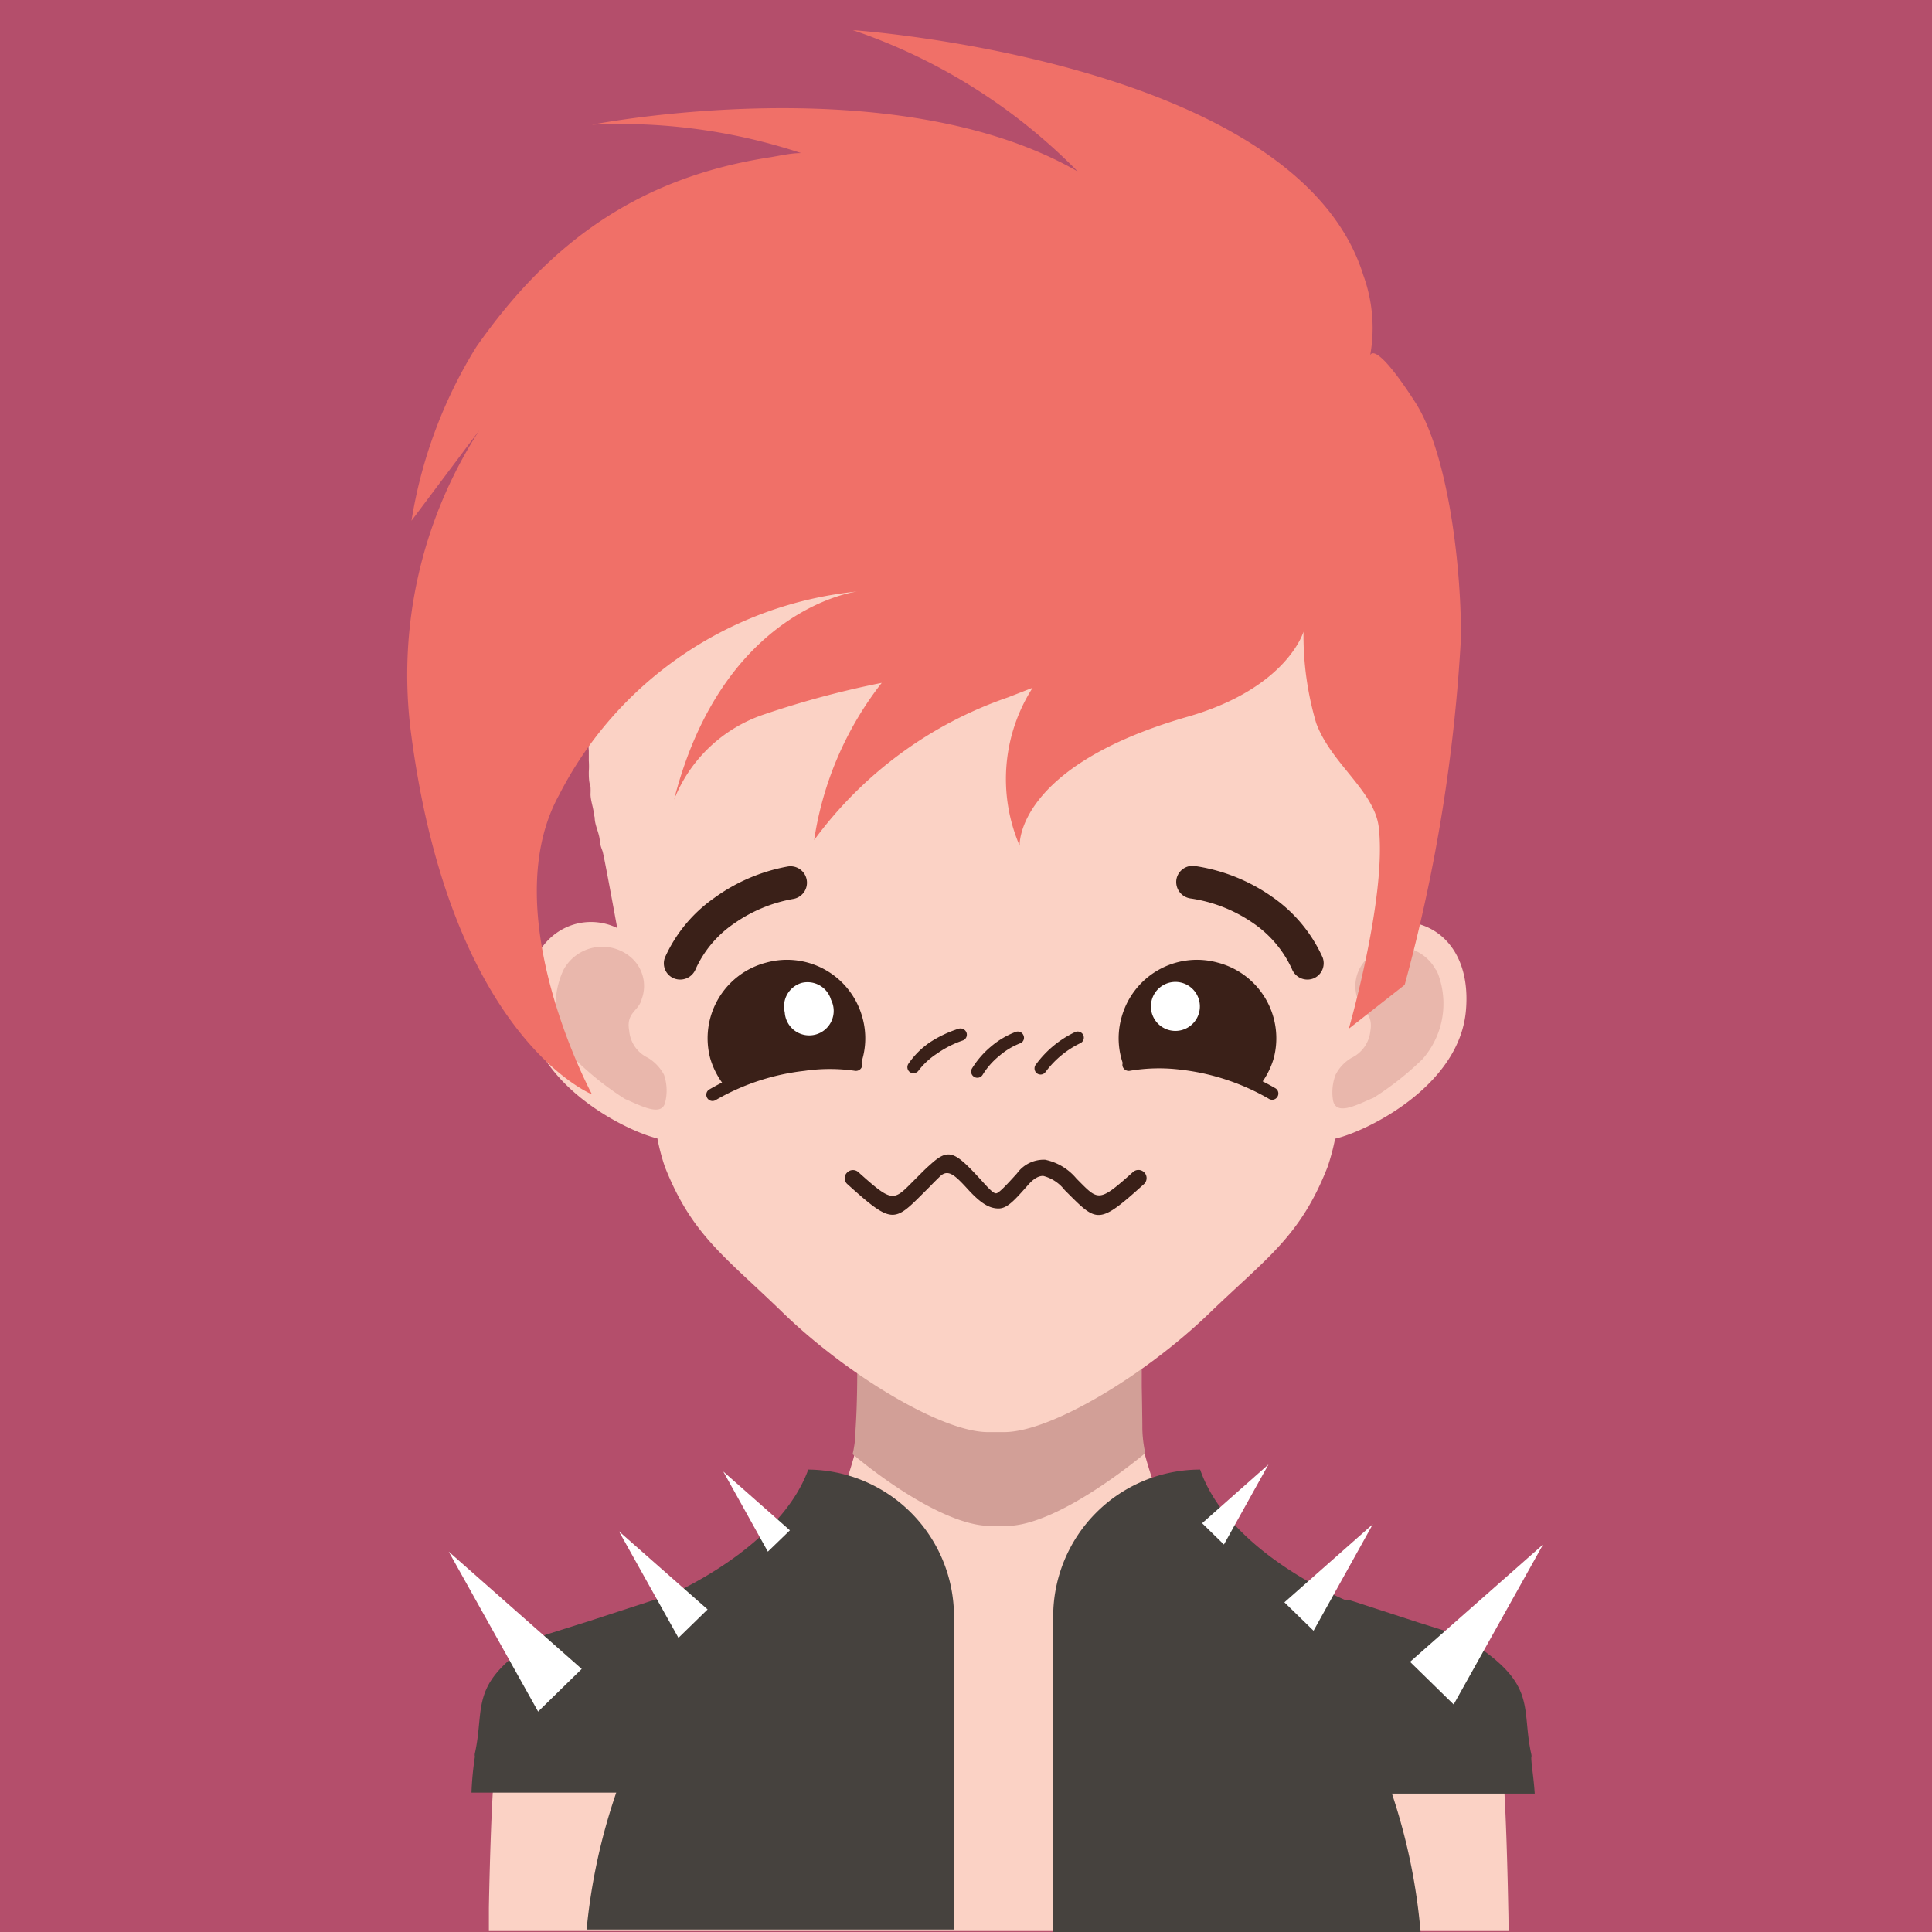 <svg xmlns="http://www.w3.org/2000/svg" viewBox="0 0 78.88 78.88"><title>marketingSales6SophiaYamadaSVG</title><g id="Layer_2" data-name="Layer 2"><g id="Layer_2-2" data-name="Layer 2"><rect width="78.88" height="78.88" style="fill:#b44e6b"/><path d="M61.58,77.93s-.1-5.74-.32-6.25c-.44-2,.34-2.92-2.76-4.85l-1.72-.56h0c-.66-.22-1.46-.48-2.29-.77l-1-.33c-.82-.29-1.64-.59-2.4-.88-.52-.19-1-.39-1.44-.56s-.67-.31-.93-.44a2.72,2.72,0,0,1-.56-.36.76.76,0,0,0-.07-.09L48,62.74a19.83,19.83,0,0,1-1.27-3.4h0a6.46,6.46,0,0,1-.12-1c0-.46,0-.93,0-1.34s0-.83,0-1.15v-.27c0-.23,0-.42,0-.56s0-.23,0-.23l.82-.72c.61-.55,1.48-1.33,2.23-2.08a8.91,8.91,0,0,0,1.67-2,1.21,1.21,0,0,0,0-.14h-.06c-.38.06-2.44.42-4.64.77-1.32.2-2.69.4-3.81.54l-1.19.14h0c-.33,0-.6,0-.8,0s-.54,0-.91,0h0l-1.25-.16c-1-.13-2.26-.31-3.45-.49s-2.17-.34-3-.49l-.55-.09c-.81-.13-1.32-.23-1.32-.23a1.46,1.46,0,0,0,.38.7s0,0,0,0c.18.23.42.51.7.82s.58.58.89.88c.94.92,2,1.83,2.47,2.26l.3.26a2,2,0,0,1,0,.23c0,.14,0,.33,0,.56v.27a2.81,2.81,0,0,1,0,.29c0,.62,0,1.39-.06,2.2a5.36,5.36,0,0,1-.12,1,20.34,20.34,0,0,1-1.26,3.41l-.08.09-.07.09a1.24,1.24,0,0,1-.23.17,8.54,8.54,0,0,1-.95.5l-1.21.5c-1.06.41-2.33.86-3.53,1.27l-.26.09c-.89.31-1.75.59-2.44.82h0L23,66.83c-3.08,1.92-2.32,2.84-2.75,4.82h0v0a.39.39,0,0,0,0,.15h0c-.2,1-.29,6.09-.29,6.09v.95H61.59C61.59,78.56,61.59,78.24,61.58,77.93Z" style="fill:#fbd2c5"/><path d="M46.76,59.33a5.14,5.14,0,0,1-.12-1c0-1.07-.06-2.09-.07-2.76a13.39,13.39,0,0,1-5.43,1.26,2.06,2.06,0,0,1-.36,0,2.23,2.23,0,0,1-.37,0A13.39,13.39,0,0,1,35,55.61c0,.67,0,1.69-.07,2.76a4.43,4.43,0,0,1-.12,1c1.73,1.44,4.07,2.93,5.62,2.93a1.77,1.77,0,0,0,.33,0h.08a1.62,1.62,0,0,0,.32,0C42.69,62.26,45,60.77,46.76,59.33Z" style="fill:#d29f97"/><path d="M56.13,37.92c.3-1.65.53-2.92.61-3.17l.09-.35c0-.15.06-.28.08-.41s.1-.41.15-.61a2.74,2.74,0,0,1,0-.28c0-.23.08-.46.11-.68s0-.21,0-.3.05-.41.07-.61,0-.31.05-.45,0-.27,0-.4a14.21,14.21,0,0,0-2.55-9.16c-2.47-3.46-5.31-7.12-11.47-7.63h-5.2c-6.17.51-9,4.17-11.48,7.63a14.21,14.21,0,0,0-2.55,9.16c0,.13,0,.27,0,.4a3.26,3.26,0,0,1,0,.45c0,.2,0,.41.07.61a2.72,2.72,0,0,1,0,.3c0,.22.08.45.12.68a2.74,2.74,0,0,0,.05.28c0,.2.08.41.14.61s.06.26.08.41.06.24.1.35.3,1.5.6,3.14c-1.65-.8-3.93.35-3.66,3.38s4,4.9,5.3,5.21a8.68,8.68,0,0,0,.31,1.17c1.12,2.82,2.48,3.67,4.87,6,2.6,2.5,6.44,4.83,8.33,4.82H41c1.9,0,5.74-2.32,8.34-4.82,2.38-2.3,3.74-3.15,4.86-6a8.86,8.86,0,0,0,.31-1.16c1.24-.28,5.06-2.11,5.34-5.22S57.78,37.07,56.13,37.92Z" style="fill:#fbd2c5"/><path d="M58.63,39.61a1.8,1.8,0,0,0-2.74-.54,1.56,1.56,0,0,0-.46,1.72c.13.5.65.54.52,1.3a1.37,1.37,0,0,1-.77,1.1,1.68,1.68,0,0,0-.65.69,2,2,0,0,0-.1,1.07c.15.62,1,.14,1.65-.13a12.15,12.15,0,0,0,2-1.58,3.43,3.43,0,0,0,.57-3.63" style="fill:#e9b7ac"/><path d="M23,39.61a1.8,1.8,0,0,1,2.74-.54,1.54,1.54,0,0,1,.46,1.72c-.12.5-.65.54-.51,1.3a1.35,1.35,0,0,0,.77,1.1,1.81,1.81,0,0,1,.65.69A2,2,0,0,1,27.16,45c-.14.62-1,.14-1.64-.13a12.21,12.21,0,0,1-2-1.58A3.43,3.43,0,0,1,23,39.61" style="fill:#e9b7ac"/><path d="M33,60C31.86,63.12,27.67,65,27,65.28l-.15,0-.26.08-2.55.83h0l-1.78.56c-3.21,1.92-2.43,2.84-2.87,4.83h0v0a.29.29,0,0,0,0,.14h0a12.53,12.53,0,0,0-.14,1.47h5.91a24.32,24.32,0,0,0-1.21,5.59h15V66A6,6,0,0,0,33,60Z" style="fill:#46423e"/><path d="M49,60c1.09,3.16,5.27,5.05,5.91,5.32l.15,0,.26.08,2.55.83h0l1.78.56c3.21,1.92,2.43,2.84,2.87,4.83h0v0a.29.29,0,0,1,0,.14h0c0,.27.1.82.14,1.47H56.83A24.32,24.32,0,0,1,58,78.88h-15V66A6,6,0,0,1,49,60Z" style="fill:#46423e"/><path d="M57.76,16.39c-1.69-2.61-1.82-1.87-1.82-1.87a6.31,6.31,0,0,0-.28-3.29c-2.73-8.77-20.84-10-20.84-10A23.41,23.41,0,0,1,44,7C36.48,2.67,24.17,5.09,24.17,5.09a23.51,23.51,0,0,1,8.54,1.16c-.42,0-.83.1-1.26.17-5.34.82-9,3.45-12,7.74a19.25,19.25,0,0,0-2.65,7.1l2.77-3.69A18.39,18.39,0,0,0,16.79,30c1.64,12.39,7.38,14.68,7.38,14.68s-4-7.42-1.34-12.23A15.39,15.39,0,0,1,35,24.15s-5.47.65-7.48,8.5v0a6,6,0,0,1,3.7-3.49A38,38,0,0,1,36,27.88a13.71,13.71,0,0,0-2.76,6.42,16.44,16.44,0,0,1,7.92-5.83l1-.39a6.91,6.91,0,0,0-.53,6.45s-.2-3.24,6.87-5.27c4.06-1.17,4.72-3.47,4.72-3.47a12.64,12.64,0,0,0,.52,3.74c.63,1.69,2.43,2.79,2.56,4.32C56.6,36.69,55.07,42,55.07,42l2.28-1.79A68,68,0,0,0,59.65,26C59.65,22.75,59.05,18.36,57.76,16.39Z" style="fill:#f07068"/><polygon points="18.32 63.35 21.97 69.88 23.75 68.14 18.32 63.35" style="fill:#fff"/><polygon points="25.27 62.52 27.7 66.87 28.89 65.71 25.27 62.52" style="fill:#fff"/><polygon points="29.53 60.08 31.35 63.35 32.25 62.48 29.53 60.08" style="fill:#fff"/><polygon points="63 63.06 59.35 69.59 57.57 67.85 63 63.06" style="fill:#fff"/><polygon points="56.05 62.23 53.63 66.58 52.44 65.42 56.05 62.23" style="fill:#fff"/><polygon points="51.79 59.79 49.97 63.06 49.08 62.19 51.79 59.79" style="fill:#fff"/><path d="M35,43.23a.25.25,0,0,1,.2.29.26.26,0,0,1-.29.2,7.13,7.13,0,0,0-2.06,0,9.29,9.29,0,0,0-3.64,1.2.25.25,0,0,1-.34-.1.25.25,0,0,1,.09-.34,9.73,9.73,0,0,1,3.84-1.26A7.6,7.6,0,0,1,35,43.23Z" style="fill:#3a2018;fill-rule:evenodd"/><path d="M31.29,39.3a3.19,3.19,0,0,1,3.92,2.24,3.14,3.14,0,0,1-.1,2,10.64,10.64,0,0,0-5.49.84A3.28,3.28,0,0,1,29,43.22,3.19,3.19,0,0,1,31.29,39.3Z" style="fill:#3a2018;fill-rule:evenodd"/><path d="M32.73,40.13a1,1,0,0,1,1.2.69,1,1,0,1,1-1.89.51A1,1,0,0,1,32.73,40.13Z" style="fill:#fff;fill-rule:evenodd"/><path d="M46.12,43.72a.26.26,0,0,1-.29-.2.25.25,0,0,1,.2-.29,7.6,7.6,0,0,1,2.2-.06,9.73,9.73,0,0,1,3.84,1.26.25.25,0,0,1,.09.34.25.25,0,0,1-.34.1,9.29,9.29,0,0,0-3.64-1.2A7.13,7.13,0,0,0,46.12,43.72Z" style="fill:#3a2018;fill-rule:evenodd"/><path d="M49.71,39.3a3.19,3.19,0,0,0-3.92,2.24,3.14,3.14,0,0,0,.1,2,10.64,10.64,0,0,1,5.49.84A3.28,3.28,0,0,0,52,43.22,3.19,3.19,0,0,0,49.71,39.3Z" style="fill:#3a2018;fill-rule:evenodd"/><path d="M48.27,40.13a1,1,0,1,0,.69,1.2A1,1,0,0,0,48.27,40.13Z" style="fill:#fff;fill-rule:evenodd"/><path d="M28.4,39.57a.68.68,0,0,1-.87.38.66.66,0,0,1-.38-.86,5.92,5.92,0,0,1,2-2.42,7.32,7.32,0,0,1,3-1.29.67.67,0,1,1,.25,1.32,6,6,0,0,0-2.42,1A4.49,4.49,0,0,0,28.4,39.57Z" style="fill:#3a2018;fill-rule:evenodd"/><path d="M54,39.09a.67.67,0,0,1-.38.86.68.68,0,0,1-.87-.38,4.57,4.57,0,0,0-1.6-1.89,6,6,0,0,0-2.56-1,.68.68,0,0,1-.56-.77.67.67,0,0,1,.77-.55,7.34,7.34,0,0,1,3.13,1.25A6,6,0,0,1,54,39.09Z" style="fill:#3a2018;fill-rule:evenodd"/><path d="M34.59,48.34a.32.32,0,0,1,0-.47.33.33,0,0,1,.47,0c1.36,1.22,1.41,1.18,2.19.39l.06-.06.22-.22c.17-.17.3-.3.44-.42.76-.7,1-.56,2.06.59.36.4.54.59.65.57s.38-.3.84-.81a1.35,1.35,0,0,1,1.15-.56,2.26,2.26,0,0,1,1.28.77l0,0,.12.12c.78.79.83.83,2.19-.39a.33.33,0,1,1,.44.5c-1.83,1.65-1.9,1.57-3.11.36l-.12-.12h0a1.62,1.62,0,0,0-.88-.58c-.18,0-.37.1-.58.33-.56.63-.87,1-1.24,1s-.72-.2-1.25-.78-.8-.83-1.12-.55c-.1.1-.24.23-.4.4l-.22.22h0l-.06.06C36.5,49.91,36.43,50,34.59,48.34Z" style="fill:#3a2018;fill-rule:evenodd"/><path d="M37.51,43.7a.26.26,0,0,1-.35.08.25.25,0,0,1-.07-.35,3.34,3.34,0,0,1,.87-.87A4.8,4.8,0,0,1,39.14,42a.26.26,0,0,1,.32.16.25.25,0,0,1-.15.32,4.19,4.19,0,0,0-1.06.54A3,3,0,0,0,37.51,43.7Z" style="fill:#3a2018;fill-rule:evenodd"/><path d="M42.66,43.8a.25.25,0,0,1-.35,0,.26.26,0,0,1,0-.36l0,0a4.2,4.2,0,0,1,1.58-1.3.25.25,0,1,1,.22.45,3.85,3.85,0,0,0-1.41,1.16Z" style="fill:#3a2018;fill-rule:evenodd"/><path d="M40.12,43.88a.25.25,0,0,1-.34.09.25.25,0,0,1-.1-.34,3.68,3.68,0,0,1,.79-.91,3.42,3.42,0,0,1,1-.59.25.25,0,0,1,.32.15.24.24,0,0,1-.15.32,2.92,2.92,0,0,0-.83.5A3.07,3.07,0,0,0,40.12,43.88Z" style="fill:#3a2018;fill-rule:evenodd"/></g></g></svg>